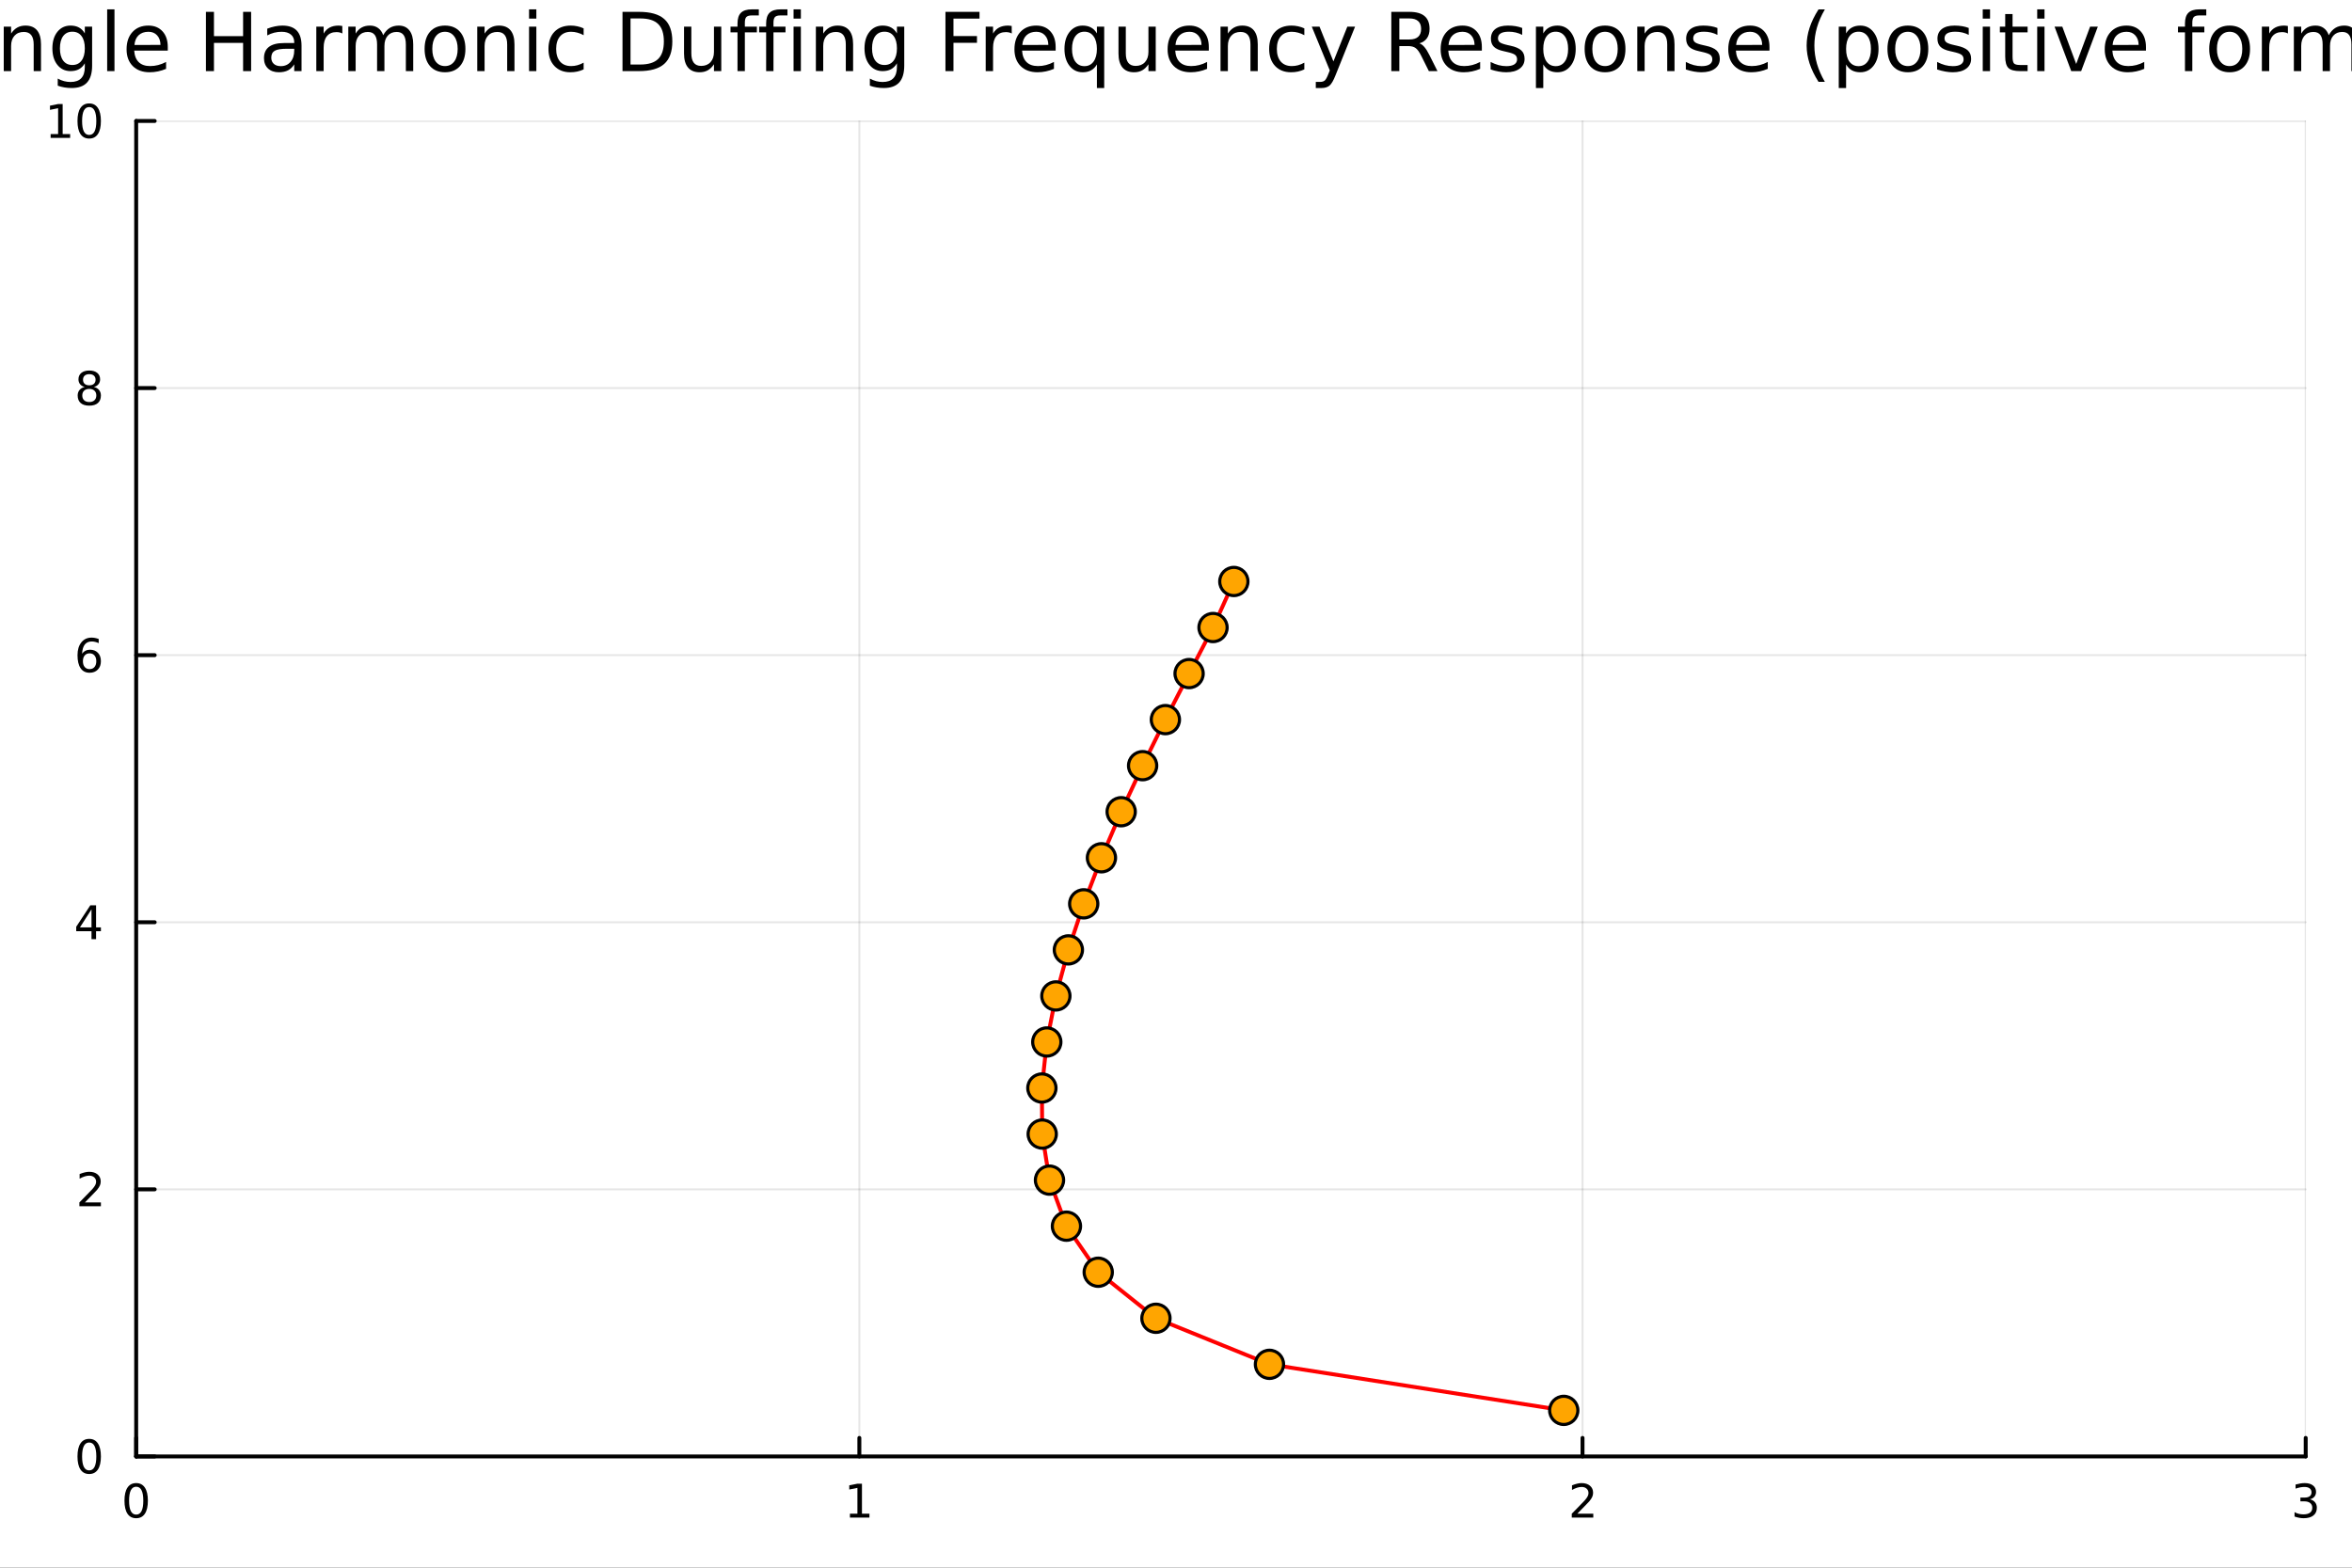 <svg xmlns="http://www.w3.org/2000/svg" xmlns:xlink="http://www.w3.org/1999/xlink" width="600" height="400" viewBox="0 0 2400 1600">
<rect x="0" y="0" width="2400" height="1600" fill="#333333" stroke="none"/>
<defs>
  <clipPath id="clip120">
    <rect x="0" y="0" width="2400" height="1600"></rect>
  </clipPath>
</defs>
<path clip-path="url(#clip120)" d="M0 1600 L2400 1600 L2400 0 L0 0  Z" fill="#ffffff" fill-rule="evenodd" fill-opacity="1"></path>
<defs>
  <clipPath id="clip121">
    <rect x="480" y="0" width="1681" height="1600"></rect>
  </clipPath>
</defs>
<path clip-path="url(#clip120)" d="M138.959 1486.45 L2352.76 1486.45 L2352.76 123.472 L138.959 123.472  Z" fill="#ffffff" fill-rule="evenodd" fill-opacity="1"></path>
<defs>
  <clipPath id="clip122">
    <rect x="138" y="123" width="2215" height="1364"></rect>
  </clipPath>
</defs>
<polyline clip-path="url(#clip122)" style="stroke:#000000; stroke-linecap:round; stroke-linejoin:round; stroke-width:2; stroke-opacity:0.1; fill:none" points="138.959,1486.45 138.959,123.472 "></polyline>
<polyline clip-path="url(#clip122)" style="stroke:#000000; stroke-linecap:round; stroke-linejoin:round; stroke-width:2; stroke-opacity:0.1; fill:none" points="876.892,1486.45 876.892,123.472 "></polyline>
<polyline clip-path="url(#clip122)" style="stroke:#000000; stroke-linecap:round; stroke-linejoin:round; stroke-width:2; stroke-opacity:0.1; fill:none" points="1614.82,1486.45 1614.82,123.472 "></polyline>
<polyline clip-path="url(#clip122)" style="stroke:#000000; stroke-linecap:round; stroke-linejoin:round; stroke-width:2; stroke-opacity:0.1; fill:none" points="2352.76,1486.45 2352.76,123.472 "></polyline>
<polyline clip-path="url(#clip122)" style="stroke:#000000; stroke-linecap:round; stroke-linejoin:round; stroke-width:2; stroke-opacity:0.1; fill:none" points="138.959,1486.45 2352.76,1486.45 "></polyline>
<polyline clip-path="url(#clip122)" style="stroke:#000000; stroke-linecap:round; stroke-linejoin:round; stroke-width:2; stroke-opacity:0.1; fill:none" points="138.959,1213.85 2352.76,1213.85 "></polyline>
<polyline clip-path="url(#clip122)" style="stroke:#000000; stroke-linecap:round; stroke-linejoin:round; stroke-width:2; stroke-opacity:0.1; fill:none" points="138.959,941.258 2352.76,941.258 "></polyline>
<polyline clip-path="url(#clip122)" style="stroke:#000000; stroke-linecap:round; stroke-linejoin:round; stroke-width:2; stroke-opacity:0.1; fill:none" points="138.959,668.662 2352.76,668.662 "></polyline>
<polyline clip-path="url(#clip122)" style="stroke:#000000; stroke-linecap:round; stroke-linejoin:round; stroke-width:2; stroke-opacity:0.1; fill:none" points="138.959,396.067 2352.76,396.067 "></polyline>
<polyline clip-path="url(#clip122)" style="stroke:#000000; stroke-linecap:round; stroke-linejoin:round; stroke-width:2; stroke-opacity:0.1; fill:none" points="138.959,123.472 2352.76,123.472 "></polyline>
<polyline clip-path="url(#clip120)" style="stroke:#000000; stroke-linecap:round; stroke-linejoin:round; stroke-width:4; stroke-opacity:1; fill:none" points="138.959,1486.45 2352.76,1486.45 "></polyline>
<polyline clip-path="url(#clip120)" style="stroke:#000000; stroke-linecap:round; stroke-linejoin:round; stroke-width:4; stroke-opacity:1; fill:none" points="138.959,1486.45 138.959,1467.55 "></polyline>
<polyline clip-path="url(#clip120)" style="stroke:#000000; stroke-linecap:round; stroke-linejoin:round; stroke-width:4; stroke-opacity:1; fill:none" points="876.892,1486.45 876.892,1467.55 "></polyline>
<polyline clip-path="url(#clip120)" style="stroke:#000000; stroke-linecap:round; stroke-linejoin:round; stroke-width:4; stroke-opacity:1; fill:none" points="1614.82,1486.45 1614.82,1467.55 "></polyline>
<polyline clip-path="url(#clip120)" style="stroke:#000000; stroke-linecap:round; stroke-linejoin:round; stroke-width:4; stroke-opacity:1; fill:none" points="2352.76,1486.45 2352.76,1467.55 "></polyline>
<path clip-path="url(#clip120)" d="M138.959 1517.37 Q135.348 1517.37 133.52 1520.93 Q131.714 1524.47 131.714 1531.6 Q131.714 1538.71 133.52 1542.27 Q135.348 1545.82 138.959 1545.82 Q142.594 1545.82 144.399 1542.27 Q146.228 1538.71 146.228 1531.6 Q146.228 1524.47 144.399 1520.93 Q142.594 1517.37 138.959 1517.37 M138.959 1513.66 Q144.77 1513.66 147.825 1518.27 Q150.904 1522.85 150.904 1531.6 Q150.904 1540.33 147.825 1544.94 Q144.77 1549.52 138.959 1549.52 Q133.149 1549.52 130.071 1544.94 Q127.015 1540.33 127.015 1531.6 Q127.015 1522.85 130.071 1518.27 Q133.149 1513.66 138.959 1513.66 Z" fill="#000000" fill-rule="nonzero" fill-opacity="1"></path><path clip-path="url(#clip120)" d="M867.274 1544.91 L874.912 1544.91 L874.912 1518.55 L866.602 1520.21 L866.602 1515.95 L874.866 1514.29 L879.542 1514.29 L879.542 1544.91 L887.181 1544.91 L887.181 1548.85 L867.274 1548.85 L867.274 1544.91 Z" fill="#000000" fill-rule="nonzero" fill-opacity="1"></path><path clip-path="url(#clip120)" d="M1609.48 1544.91 L1625.8 1544.91 L1625.8 1548.85 L1603.85 1548.85 L1603.85 1544.91 Q1606.51 1542.16 1611.1 1537.53 Q1615.7 1532.88 1616.88 1531.53 Q1619.13 1529.01 1620.01 1527.27 Q1620.91 1525.51 1620.91 1523.82 Q1620.91 1521.07 1618.97 1519.33 Q1617.05 1517.6 1613.94 1517.6 Q1611.75 1517.6 1609.29 1518.36 Q1606.86 1519.13 1604.08 1520.68 L1604.08 1515.95 Q1606.91 1514.82 1609.36 1514.24 Q1611.81 1513.66 1613.85 1513.66 Q1619.22 1513.66 1622.42 1516.35 Q1625.61 1519.03 1625.61 1523.52 Q1625.61 1525.65 1624.8 1527.57 Q1624.01 1529.47 1621.91 1532.07 Q1621.33 1532.74 1618.23 1535.95 Q1615.12 1539.15 1609.48 1544.91 Z" fill="#000000" fill-rule="nonzero" fill-opacity="1"></path><path clip-path="url(#clip120)" d="M2357 1530.21 Q2360.36 1530.93 2362.24 1533.2 Q2364.13 1535.47 2364.13 1538.8 Q2364.13 1543.92 2360.61 1546.72 Q2357.1 1549.52 2350.61 1549.52 Q2348.44 1549.52 2346.12 1549.08 Q2343.83 1548.66 2341.38 1547.81 L2341.38 1543.29 Q2343.32 1544.43 2345.64 1545.01 Q2347.95 1545.58 2350.48 1545.58 Q2354.87 1545.58 2357.17 1543.85 Q2359.48 1542.11 2359.48 1538.8 Q2359.48 1535.75 2357.33 1534.03 Q2355.2 1532.3 2351.38 1532.3 L2347.35 1532.3 L2347.35 1528.45 L2351.56 1528.45 Q2355.01 1528.45 2356.84 1527.09 Q2358.67 1525.7 2358.67 1523.11 Q2358.67 1520.45 2356.77 1519.03 Q2354.9 1517.6 2351.38 1517.6 Q2349.46 1517.6 2347.26 1518.01 Q2345.06 1518.43 2342.42 1519.31 L2342.42 1515.14 Q2345.08 1514.4 2347.4 1514.03 Q2349.74 1513.66 2351.8 1513.66 Q2357.12 1513.66 2360.22 1516.09 Q2363.32 1518.5 2363.32 1522.62 Q2363.32 1525.49 2361.68 1527.48 Q2360.04 1529.45 2357 1530.21 Z" fill="#000000" fill-rule="nonzero" fill-opacity="1"></path><polyline clip-path="url(#clip120)" style="stroke:#000000; stroke-linecap:round; stroke-linejoin:round; stroke-width:4; stroke-opacity:1; fill:none" points="138.959,1486.45 138.959,123.472 "></polyline>
<polyline clip-path="url(#clip120)" style="stroke:#000000; stroke-linecap:round; stroke-linejoin:round; stroke-width:4; stroke-opacity:1; fill:none" points="138.959,1486.45 157.857,1486.45 "></polyline>
<polyline clip-path="url(#clip120)" style="stroke:#000000; stroke-linecap:round; stroke-linejoin:round; stroke-width:4; stroke-opacity:1; fill:none" points="138.959,1213.85 157.857,1213.85 "></polyline>
<polyline clip-path="url(#clip120)" style="stroke:#000000; stroke-linecap:round; stroke-linejoin:round; stroke-width:4; stroke-opacity:1; fill:none" points="138.959,941.258 157.857,941.258 "></polyline>
<polyline clip-path="url(#clip120)" style="stroke:#000000; stroke-linecap:round; stroke-linejoin:round; stroke-width:4; stroke-opacity:1; fill:none" points="138.959,668.662 157.857,668.662 "></polyline>
<polyline clip-path="url(#clip120)" style="stroke:#000000; stroke-linecap:round; stroke-linejoin:round; stroke-width:4; stroke-opacity:1; fill:none" points="138.959,396.067 157.857,396.067 "></polyline>
<polyline clip-path="url(#clip120)" style="stroke:#000000; stroke-linecap:round; stroke-linejoin:round; stroke-width:4; stroke-opacity:1; fill:none" points="138.959,123.472 157.857,123.472 "></polyline>
<path clip-path="url(#clip120)" d="M91.015 1472.25 Q87.404 1472.25 85.575 1475.81 Q83.77 1479.35 83.77 1486.48 Q83.77 1493.59 85.575 1497.15 Q87.404 1500.7 91.015 1500.7 Q94.649 1500.7 96.455 1497.15 Q98.284 1493.59 98.284 1486.48 Q98.284 1479.35 96.455 1475.81 Q94.649 1472.25 91.015 1472.25 M91.015 1468.54 Q96.825 1468.54 99.881 1473.15 Q102.959 1477.73 102.959 1486.48 Q102.959 1495.21 99.881 1499.82 Q96.825 1504.4 91.015 1504.4 Q85.205 1504.4 82.126 1499.82 Q79.071 1495.21 79.071 1486.48 Q79.071 1477.73 82.126 1473.15 Q85.205 1468.54 91.015 1468.54 Z" fill="#000000" fill-rule="nonzero" fill-opacity="1"></path><path clip-path="url(#clip120)" d="M86.64 1227.2 L102.959 1227.2 L102.959 1231.13 L81.015 1231.13 L81.015 1227.2 Q83.677 1224.44 88.26 1219.81 Q92.867 1215.16 94.047 1213.82 Q96.293 1211.29 97.172 1209.56 Q98.075 1207.8 98.075 1206.11 Q98.075 1203.36 96.131 1201.62 Q94.21 1199.88 91.108 1199.88 Q88.909 1199.88 86.455 1200.65 Q84.024 1201.41 81.247 1202.96 L81.247 1198.24 Q84.071 1197.11 86.524 1196.53 Q88.978 1195.95 91.015 1195.95 Q96.385 1195.95 99.58 1198.63 Q102.774 1201.32 102.774 1205.81 Q102.774 1207.94 101.964 1209.86 Q101.177 1211.76 99.071 1214.35 Q98.492 1215.02 95.39 1218.24 Q92.288 1221.43 86.64 1227.2 Z" fill="#000000" fill-rule="nonzero" fill-opacity="1"></path><path clip-path="url(#clip120)" d="M93.376 928.052 L81.571 946.501 L93.376 946.501 L93.376 928.052 M92.149 923.978 L98.029 923.978 L98.029 946.501 L102.959 946.501 L102.959 950.389 L98.029 950.389 L98.029 958.538 L93.376 958.538 L93.376 950.389 L77.774 950.389 L77.774 945.876 L92.149 923.978 Z" fill="#000000" fill-rule="nonzero" fill-opacity="1"></path><path clip-path="url(#clip120)" d="M91.432 666.799 Q88.284 666.799 86.432 668.952 Q84.603 671.105 84.603 674.855 Q84.603 678.581 86.432 680.757 Q88.284 682.91 91.432 682.91 Q94.58 682.91 96.409 680.757 Q98.26 678.581 98.26 674.855 Q98.26 671.105 96.409 668.952 Q94.58 666.799 91.432 666.799 M100.714 652.146 L100.714 656.406 Q98.955 655.572 97.149 655.132 Q95.367 654.693 93.608 654.693 Q88.978 654.693 86.524 657.818 Q84.094 660.943 83.747 667.262 Q85.112 665.248 87.172 664.183 Q89.233 663.095 91.71 663.095 Q96.918 663.095 99.927 666.267 Q102.959 669.415 102.959 674.855 Q102.959 680.179 99.811 683.396 Q96.663 686.614 91.432 686.614 Q85.436 686.614 82.265 682.03 Q79.094 677.424 79.094 668.697 Q79.094 660.503 82.983 655.642 Q86.872 650.757 93.422 650.757 Q95.182 650.757 96.964 651.105 Q98.77 651.452 100.714 652.146 Z" fill="#000000" fill-rule="nonzero" fill-opacity="1"></path><path clip-path="url(#clip120)" d="M91.108 396.935 Q87.774 396.935 85.853 398.718 Q83.955 400.5 83.955 403.625 Q83.955 406.75 85.853 408.532 Q87.774 410.315 91.108 410.315 Q94.441 410.315 96.362 408.532 Q98.284 406.727 98.284 403.625 Q98.284 400.5 96.362 398.718 Q94.464 396.935 91.108 396.935 M86.432 394.945 Q83.422 394.204 81.733 392.144 Q80.066 390.084 80.066 387.121 Q80.066 382.977 83.006 380.57 Q85.969 378.162 91.108 378.162 Q96.27 378.162 99.21 380.57 Q102.149 382.977 102.149 387.121 Q102.149 390.084 100.459 392.144 Q98.793 394.204 95.807 394.945 Q99.186 395.732 101.061 398.023 Q102.959 400.315 102.959 403.625 Q102.959 408.648 99.881 411.333 Q96.825 414.019 91.108 414.019 Q85.39 414.019 82.311 411.333 Q79.256 408.648 79.256 403.625 Q79.256 400.315 81.154 398.023 Q83.052 395.732 86.432 394.945 M84.719 387.56 Q84.719 390.246 86.385 391.75 Q88.075 393.255 91.108 393.255 Q94.117 393.255 95.807 391.75 Q97.52 390.246 97.52 387.56 Q97.52 384.875 95.807 383.371 Q94.117 381.866 91.108 381.866 Q88.075 381.866 86.385 383.371 Q84.719 384.875 84.719 387.56 Z" fill="#000000" fill-rule="nonzero" fill-opacity="1"></path><path clip-path="url(#clip120)" d="M51.663 136.817 L59.302 136.817 L59.302 110.451 L50.992 112.118 L50.992 107.859 L59.256 106.192 L63.932 106.192 L63.932 136.817 L71.571 136.817 L71.571 140.752 L51.663 140.752 L51.663 136.817 Z" fill="#000000" fill-rule="nonzero" fill-opacity="1"></path><path clip-path="url(#clip120)" d="M91.015 109.271 Q87.404 109.271 85.575 112.836 Q83.77 116.377 83.77 123.507 Q83.77 130.613 85.575 134.178 Q87.404 137.72 91.015 137.72 Q94.649 137.72 96.455 134.178 Q98.284 130.613 98.284 123.507 Q98.284 116.377 96.455 112.836 Q94.649 109.271 91.015 109.271 M91.015 105.567 Q96.825 105.567 99.881 110.174 Q102.959 114.757 102.959 123.507 Q102.959 132.234 99.881 136.84 Q96.825 141.423 91.015 141.423 Q85.205 141.423 82.126 136.84 Q79.071 132.234 79.071 123.507 Q79.071 114.757 82.126 110.174 Q85.205 105.567 91.015 105.567 Z" fill="#000000" fill-rule="nonzero" fill-opacity="1"></path><path clip-path="url(#clip120)" d="M-35.018 14.081 L-35.018 22.061 Q-39.676 19.833 -43.808 18.739 Q-47.94 17.646 -51.789 17.646 Q-58.473 17.646 -62.118 20.238 Q-65.724 22.831 -65.724 27.611 Q-65.724 31.621 -63.334 33.687 Q-60.903 35.713 -54.179 36.969 L-49.237 37.981 Q-40.082 39.723 -35.747 44.139 Q-31.372 48.514 -31.372 55.886 Q-31.372 64.677 -37.286 69.214 Q-43.16 73.751 -54.543 73.751 Q-58.837 73.751 -63.698 72.778 Q-68.519 71.806 -73.704 69.902 L-73.704 61.477 Q-68.722 64.272 -63.941 65.689 Q-59.161 67.107 -54.543 67.107 Q-47.535 67.107 -43.727 64.353 Q-39.92 61.598 -39.92 56.494 Q-39.92 52.038 -42.674 49.526 Q-45.388 47.015 -51.627 45.759 L-56.609 44.787 Q-65.764 42.964 -69.856 39.075 Q-73.947 35.186 -73.947 28.259 Q-73.947 20.238 -68.316 15.62 Q-62.645 11.002 -52.72 11.002 Q-48.467 11.002 -44.051 11.772 Q-39.636 12.542 -35.018 14.081 Z" fill="#000000" fill-rule="nonzero" fill-opacity="1"></path><path clip-path="url(#clip120)" d="M-18.936 27.206 L-11.482 27.206 L-11.482 72.576 L-18.936 72.576 L-18.936 27.206 M-18.936 9.544 L-11.482 9.544 L-11.482 18.983 L-18.936 18.983 L-18.936 9.544 Z" fill="#000000" fill-rule="nonzero" fill-opacity="1"></path><path clip-path="url(#clip120)" d="M41.828 45.192 L41.828 72.576 L34.374 72.576 L34.374 45.435 Q34.374 38.994 31.862 35.794 Q29.351 32.594 24.328 32.594 Q18.292 32.594 14.808 36.442 Q11.324 40.29 11.324 46.934 L11.324 72.576 L3.83 72.576 L3.83 27.206 L11.324 27.206 L11.324 34.254 Q13.998 30.163 17.603 28.138 Q21.249 26.112 25.989 26.112 Q33.807 26.112 37.817 30.973 Q41.828 35.794 41.828 45.192 Z" fill="#000000" fill-rule="nonzero" fill-opacity="1"></path><path clip-path="url(#clip120)" d="M86.55 49.364 Q86.55 41.263 83.187 36.806 Q79.866 32.35 73.83 32.35 Q67.835 32.35 64.472 36.806 Q61.151 41.263 61.151 49.364 Q61.151 57.426 64.472 61.882 Q67.835 66.338 73.83 66.338 Q79.866 66.338 83.187 61.882 Q86.55 57.426 86.55 49.364 M94.003 66.945 Q94.003 78.531 88.859 84.162 Q83.714 89.833 73.101 89.833 Q69.171 89.833 65.688 89.225 Q62.204 88.658 58.922 87.443 L58.922 80.192 Q62.204 81.974 65.404 82.825 Q68.604 83.675 71.926 83.675 Q79.258 83.675 82.904 79.827 Q86.55 76.019 86.55 68.282 L86.55 64.596 Q84.241 68.606 80.635 70.591 Q77.03 72.576 72.007 72.576 Q63.662 72.576 58.558 66.216 Q53.454 59.856 53.454 49.364 Q53.454 38.832 58.558 32.472 Q63.662 26.112 72.007 26.112 Q77.03 26.112 80.635 28.097 Q84.241 30.082 86.55 34.092 L86.55 27.206 L94.003 27.206 L94.003 66.945 Z" fill="#000000" fill-rule="nonzero" fill-opacity="1"></path><path clip-path="url(#clip120)" d="M109.356 9.544 L116.81 9.544 L116.81 72.576 L109.356 72.576 L109.356 9.544 Z" fill="#000000" fill-rule="nonzero" fill-opacity="1"></path><path clip-path="url(#clip120)" d="M171.214 48.028 L171.214 51.673 L136.943 51.673 Q137.429 59.37 141.561 63.421 Q145.733 67.431 153.147 67.431 Q157.44 67.431 161.451 66.378 Q165.502 65.325 169.472 63.218 L169.472 70.267 Q165.461 71.968 161.248 72.86 Q157.035 73.751 152.701 73.751 Q141.844 73.751 135.485 67.431 Q129.165 61.112 129.165 50.337 Q129.165 39.197 135.16 32.675 Q141.196 26.112 151.405 26.112 Q160.56 26.112 165.866 32.026 Q171.214 37.9 171.214 48.028 M163.76 45.84 Q163.679 39.723 160.317 36.077 Q156.995 32.431 151.486 32.431 Q145.247 32.431 141.48 35.956 Q137.753 39.48 137.186 45.88 L163.76 45.84 Z" fill="#000000" fill-rule="nonzero" fill-opacity="1"></path><path clip-path="url(#clip120)" d="M210.143 12.096 L218.326 12.096 L218.326 36.888 L248.059 36.888 L248.059 12.096 L256.242 12.096 L256.242 72.576 L248.059 72.576 L248.059 43.774 L218.326 43.774 L218.326 72.576 L210.143 72.576 L210.143 12.096 Z" fill="#000000" fill-rule="nonzero" fill-opacity="1"></path><path clip-path="url(#clip120)" d="M292.822 49.769 Q283.788 49.769 280.304 51.835 Q276.821 53.901 276.821 58.884 Q276.821 62.854 279.413 65.203 Q282.046 67.512 286.543 67.512 Q292.741 67.512 296.468 63.137 Q300.235 58.722 300.235 51.43 L300.235 49.769 L292.822 49.769 M307.689 46.691 L307.689 72.576 L300.235 72.576 L300.235 65.689 Q297.683 69.821 293.875 71.806 Q290.067 73.751 284.558 73.751 Q277.59 73.751 273.458 69.862 Q269.367 65.933 269.367 59.37 Q269.367 51.714 274.471 47.825 Q279.616 43.936 289.784 43.936 L300.235 43.936 L300.235 43.207 Q300.235 38.062 296.832 35.267 Q293.47 32.431 287.353 32.431 Q283.464 32.431 279.778 33.363 Q276.091 34.295 272.689 36.158 L272.689 29.272 Q276.78 27.692 280.628 26.922 Q284.477 26.112 288.123 26.112 Q297.966 26.112 302.827 31.216 Q307.689 36.32 307.689 46.691 Z" fill="#000000" fill-rule="nonzero" fill-opacity="1"></path><path clip-path="url(#clip120)" d="M349.332 34.173 Q348.076 33.444 346.577 33.12 Q345.119 32.756 343.336 32.756 Q337.017 32.756 333.614 36.888 Q330.252 40.979 330.252 48.676 L330.252 72.576 L322.758 72.576 L322.758 27.206 L330.252 27.206 L330.252 34.254 Q332.602 30.122 336.369 28.138 Q340.136 26.112 345.524 26.112 Q346.294 26.112 347.225 26.234 Q348.157 26.315 349.291 26.517 L349.332 34.173 Z" fill="#000000" fill-rule="nonzero" fill-opacity="1"></path><path clip-path="url(#clip120)" d="M391.016 35.915 Q393.811 30.892 397.7 28.502 Q401.588 26.112 406.855 26.112 Q413.944 26.112 417.792 31.095 Q421.64 36.037 421.64 45.192 L421.64 72.576 L414.146 72.576 L414.146 45.435 Q414.146 38.913 411.837 35.753 Q409.528 32.594 404.789 32.594 Q398.996 32.594 395.634 36.442 Q392.271 40.29 392.271 46.934 L392.271 72.576 L384.777 72.576 L384.777 45.435 Q384.777 38.873 382.468 35.753 Q380.159 32.594 375.339 32.594 Q369.627 32.594 366.265 36.482 Q362.902 40.331 362.902 46.934 L362.902 72.576 L355.408 72.576 L355.408 27.206 L362.902 27.206 L362.902 34.254 Q365.454 30.082 369.019 28.097 Q372.584 26.112 377.486 26.112 Q382.428 26.112 385.871 28.624 Q389.355 31.135 391.016 35.915 Z" fill="#000000" fill-rule="nonzero" fill-opacity="1"></path><path clip-path="url(#clip120)" d="M454.088 32.431 Q448.093 32.431 444.609 37.131 Q441.125 41.789 441.125 49.931 Q441.125 58.074 444.569 62.773 Q448.052 67.431 454.088 67.431 Q460.043 67.431 463.527 62.732 Q467.011 58.033 467.011 49.931 Q467.011 41.87 463.527 37.171 Q460.043 32.431 454.088 32.431 M454.088 26.112 Q463.81 26.112 469.36 32.431 Q474.91 38.751 474.91 49.931 Q474.91 61.071 469.36 67.431 Q463.81 73.751 454.088 73.751 Q444.326 73.751 438.776 67.431 Q433.267 61.071 433.267 49.931 Q433.267 38.751 438.776 32.431 Q444.326 26.112 454.088 26.112 Z" fill="#000000" fill-rule="nonzero" fill-opacity="1"></path><path clip-path="url(#clip120)" d="M524.979 45.192 L524.979 72.576 L517.525 72.576 L517.525 45.435 Q517.525 38.994 515.014 35.794 Q512.502 32.594 507.479 32.594 Q501.443 32.594 497.959 36.442 Q494.476 40.29 494.476 46.934 L494.476 72.576 L486.982 72.576 L486.982 27.206 L494.476 27.206 L494.476 34.254 Q497.149 30.163 500.755 28.138 Q504.4 26.112 509.14 26.112 Q516.958 26.112 520.969 30.973 Q524.979 35.794 524.979 45.192 Z" fill="#000000" fill-rule="nonzero" fill-opacity="1"></path><path clip-path="url(#clip120)" d="M539.846 27.206 L547.299 27.206 L547.299 72.576 L539.846 72.576 L539.846 27.206 M539.846 9.544 L547.299 9.544 L547.299 18.983 L539.846 18.983 L539.846 9.544 Z" fill="#000000" fill-rule="nonzero" fill-opacity="1"></path><path clip-path="url(#clip120)" d="M595.546 28.948 L595.546 35.915 Q592.386 34.173 589.186 33.323 Q586.026 32.431 582.785 32.431 Q575.534 32.431 571.524 37.05 Q567.514 41.627 567.514 49.931 Q567.514 58.236 571.524 62.854 Q575.534 67.431 582.785 67.431 Q586.026 67.431 589.186 66.581 Q592.386 65.689 595.546 63.948 L595.546 70.834 Q592.427 72.292 589.064 73.022 Q585.743 73.751 581.975 73.751 Q571.726 73.751 565.691 67.31 Q559.655 60.869 559.655 49.931 Q559.655 38.832 565.731 32.472 Q571.848 26.112 582.461 26.112 Q585.905 26.112 589.186 26.841 Q592.467 27.53 595.546 28.948 Z" fill="#000000" fill-rule="nonzero" fill-opacity="1"></path><path clip-path="url(#clip120)" d="M643.387 18.82 L643.387 65.852 L653.271 65.852 Q665.788 65.852 671.581 60.18 Q677.415 54.509 677.415 42.275 Q677.415 30.122 671.581 24.492 Q665.788 18.82 653.271 18.82 L643.387 18.82 M635.204 12.096 L652.015 12.096 Q669.596 12.096 677.82 19.428 Q686.043 26.72 686.043 42.275 Q686.043 57.912 677.779 65.244 Q669.515 72.576 652.015 72.576 L635.204 72.576 L635.204 12.096 Z" fill="#000000" fill-rule="nonzero" fill-opacity="1"></path><path clip-path="url(#clip120)" d="M697.993 54.671 L697.993 27.206 L705.447 27.206 L705.447 54.387 Q705.447 60.828 707.958 64.069 Q710.47 67.269 715.493 67.269 Q721.529 67.269 725.013 63.421 Q728.537 59.573 728.537 52.929 L728.537 27.206 L735.991 27.206 L735.991 72.576 L728.537 72.576 L728.537 65.608 Q725.823 69.74 722.218 71.766 Q718.653 73.751 713.913 73.751 Q706.095 73.751 702.044 68.89 Q697.993 64.029 697.993 54.671 M716.749 26.112 L716.749 26.112 Z" fill="#000000" fill-rule="nonzero" fill-opacity="1"></path><path clip-path="url(#clip120)" d="M774.312 9.544 L774.312 15.742 L767.183 15.742 Q763.172 15.742 761.592 17.362 Q760.053 18.983 760.053 23.195 L760.053 27.206 L772.327 27.206 L772.327 32.999 L760.053 32.999 L760.053 72.576 L752.559 72.576 L752.559 32.999 L745.429 32.999 L745.429 27.206 L752.559 27.206 L752.559 24.046 Q752.559 16.471 756.083 13.028 Q759.607 9.544 767.264 9.544 L774.312 9.544 Z" fill="#000000" fill-rule="nonzero" fill-opacity="1"></path><path clip-path="url(#clip120)" d="M803.519 9.544 L803.519 15.742 L796.39 15.742 Q792.379 15.742 790.799 17.362 Q789.26 18.983 789.26 23.195 L789.26 27.206 L801.534 27.206 L801.534 32.999 L789.26 32.999 L789.26 72.576 L781.766 72.576 L781.766 32.999 L774.636 32.999 L774.636 27.206 L781.766 27.206 L781.766 24.046 Q781.766 16.471 785.29 13.028 Q788.814 9.544 796.471 9.544 L803.519 9.544 Z" fill="#000000" fill-rule="nonzero" fill-opacity="1"></path><path clip-path="url(#clip120)" d="M809.758 27.206 L817.211 27.206 L817.211 72.576 L809.758 72.576 L809.758 27.206 M809.758 9.544 L817.211 9.544 L817.211 18.983 L809.758 18.983 L809.758 9.544 Z" fill="#000000" fill-rule="nonzero" fill-opacity="1"></path><path clip-path="url(#clip120)" d="M870.521 45.192 L870.521 72.576 L863.067 72.576 L863.067 45.435 Q863.067 38.994 860.556 35.794 Q858.044 32.594 853.021 32.594 Q846.985 32.594 843.502 36.442 Q840.018 40.29 840.018 46.934 L840.018 72.576 L832.524 72.576 L832.524 27.206 L840.018 27.206 L840.018 34.254 Q842.691 30.163 846.297 28.138 Q849.943 26.112 854.682 26.112 Q862.5 26.112 866.511 30.973 Q870.521 35.794 870.521 45.192 Z" fill="#000000" fill-rule="nonzero" fill-opacity="1"></path><path clip-path="url(#clip120)" d="M915.243 49.364 Q915.243 41.263 911.881 36.806 Q908.559 32.35 902.523 32.35 Q896.528 32.35 893.166 36.806 Q889.844 41.263 889.844 49.364 Q889.844 57.426 893.166 61.882 Q896.528 66.338 902.523 66.338 Q908.559 66.338 911.881 61.882 Q915.243 57.426 915.243 49.364 M922.697 66.945 Q922.697 78.531 917.552 84.162 Q912.407 89.833 901.794 89.833 Q897.865 89.833 894.381 89.225 Q890.897 88.658 887.616 87.443 L887.616 80.192 Q890.897 81.974 894.097 82.825 Q897.298 83.675 900.619 83.675 Q907.951 83.675 911.597 79.827 Q915.243 76.019 915.243 68.282 L915.243 64.596 Q912.934 68.606 909.329 70.591 Q905.724 72.576 900.7 72.576 Q892.356 72.576 887.251 66.216 Q882.147 59.856 882.147 49.364 Q882.147 38.832 887.251 32.472 Q892.356 26.112 900.7 26.112 Q905.724 26.112 909.329 28.097 Q912.934 30.082 915.243 34.092 L915.243 27.206 L922.697 27.206 L922.697 66.945 Z" fill="#000000" fill-rule="nonzero" fill-opacity="1"></path><path clip-path="url(#clip120)" d="M964.745 12.096 L999.502 12.096 L999.502 18.983 L972.928 18.983 L972.928 36.806 L996.909 36.806 L996.909 43.693 L972.928 43.693 L972.928 72.576 L964.745 72.576 L964.745 12.096 Z" fill="#000000" fill-rule="nonzero" fill-opacity="1"></path><path clip-path="url(#clip120)" d="M1032.4 34.173 Q1031.14 33.444 1029.64 33.12 Q1028.18 32.756 1026.4 32.756 Q1020.08 32.756 1016.68 36.888 Q1013.32 40.979 1013.32 48.676 L1013.32 72.576 L1005.82 72.576 L1005.82 27.206 L1013.32 27.206 L1013.32 34.254 Q1015.67 30.122 1019.43 28.138 Q1023.2 26.112 1028.59 26.112 Q1029.36 26.112 1030.29 26.234 Q1031.22 26.315 1032.35 26.517 L1032.4 34.173 Z" fill="#000000" fill-rule="nonzero" fill-opacity="1"></path><path clip-path="url(#clip120)" d="M1077.2 48.028 L1077.2 51.673 L1042.93 51.673 Q1043.41 59.37 1047.55 63.421 Q1051.72 67.431 1059.13 67.431 Q1063.43 67.431 1067.44 66.378 Q1071.49 65.325 1075.46 63.218 L1075.46 70.267 Q1071.45 71.968 1067.23 72.86 Q1063.02 73.751 1058.69 73.751 Q1047.83 73.751 1041.47 67.431 Q1035.15 61.112 1035.15 50.337 Q1035.15 39.197 1041.15 32.675 Q1047.18 26.112 1057.39 26.112 Q1066.54 26.112 1071.85 32.026 Q1077.2 37.9 1077.2 48.028 M1069.74 45.84 Q1069.66 39.723 1066.3 36.077 Q1062.98 32.431 1057.47 32.431 Q1051.23 32.431 1047.46 35.956 Q1043.74 39.48 1043.17 45.88 L1069.74 45.84 Z" fill="#000000" fill-rule="nonzero" fill-opacity="1"></path><path clip-path="url(#clip120)" d="M1093.89 49.931 Q1093.89 58.155 1097.25 62.854 Q1100.65 67.512 1106.57 67.512 Q1112.48 67.512 1115.88 62.854 Q1119.29 58.155 1119.29 49.931 Q1119.29 41.708 1115.88 37.05 Q1112.48 32.35 1106.57 32.35 Q1100.65 32.35 1097.25 37.05 Q1093.89 41.708 1093.89 49.931 M1119.29 65.77 Q1116.94 69.821 1113.33 71.806 Q1109.77 73.751 1104.74 73.751 Q1096.52 73.751 1091.34 67.188 Q1086.19 60.626 1086.19 49.931 Q1086.19 39.237 1091.34 32.675 Q1096.52 26.112 1104.74 26.112 Q1109.77 26.112 1113.33 28.097 Q1116.94 30.041 1119.29 34.092 L1119.29 27.206 L1126.74 27.206 L1126.74 89.833 L1119.29 89.833 L1119.29 65.77 Z" fill="#000000" fill-rule="nonzero" fill-opacity="1"></path><path clip-path="url(#clip120)" d="M1141.32 54.671 L1141.32 27.206 L1148.78 27.206 L1148.78 54.387 Q1148.78 60.828 1151.29 64.069 Q1153.8 67.269 1158.82 67.269 Q1164.86 67.269 1168.34 63.421 Q1171.87 59.573 1171.87 52.929 L1171.87 27.206 L1179.32 27.206 L1179.32 72.576 L1171.87 72.576 L1171.87 65.608 Q1169.15 69.74 1165.55 71.766 Q1161.98 73.751 1157.24 73.751 Q1149.43 73.751 1145.37 68.89 Q1141.32 64.029 1141.32 54.671 M1160.08 26.112 L1160.08 26.112 Z" fill="#000000" fill-rule="nonzero" fill-opacity="1"></path><path clip-path="url(#clip120)" d="M1233.48 48.028 L1233.48 51.673 L1199.21 51.673 Q1199.7 59.37 1203.83 63.421 Q1208 67.431 1215.42 67.431 Q1219.71 67.431 1223.72 66.378 Q1227.77 65.325 1231.74 63.218 L1231.74 70.267 Q1227.73 71.968 1223.52 72.86 Q1219.3 73.751 1214.97 73.751 Q1204.11 73.751 1197.75 67.431 Q1191.43 61.112 1191.43 50.337 Q1191.43 39.197 1197.43 32.675 Q1203.46 26.112 1213.67 26.112 Q1222.83 26.112 1228.13 32.026 Q1233.48 37.9 1233.48 48.028 M1226.03 45.84 Q1225.95 39.723 1222.59 36.077 Q1219.26 32.431 1213.75 32.431 Q1207.52 32.431 1203.75 35.956 Q1200.02 39.48 1199.45 45.88 L1226.03 45.84 Z" fill="#000000" fill-rule="nonzero" fill-opacity="1"></path><path clip-path="url(#clip120)" d="M1283.43 45.192 L1283.43 72.576 L1275.98 72.576 L1275.98 45.435 Q1275.98 38.994 1273.46 35.794 Q1270.95 32.594 1265.93 32.594 Q1259.89 32.594 1256.41 36.442 Q1252.93 40.29 1252.93 46.934 L1252.93 72.576 L1245.43 72.576 L1245.43 27.206 L1252.93 27.206 L1252.93 34.254 Q1255.6 30.163 1259.21 28.138 Q1262.85 26.112 1267.59 26.112 Q1275.41 26.112 1279.42 30.973 Q1283.43 35.794 1283.43 45.192 Z" fill="#000000" fill-rule="nonzero" fill-opacity="1"></path><path clip-path="url(#clip120)" d="M1330.95 28.948 L1330.95 35.915 Q1327.79 34.173 1324.59 33.323 Q1321.43 32.431 1318.19 32.431 Q1310.94 32.431 1306.93 37.05 Q1302.91 41.627 1302.91 49.931 Q1302.91 58.236 1306.93 62.854 Q1310.94 67.431 1318.19 67.431 Q1321.43 67.431 1324.59 66.581 Q1327.79 65.689 1330.95 63.948 L1330.95 70.834 Q1327.83 72.292 1324.47 73.022 Q1321.14 73.751 1317.38 73.751 Q1307.13 73.751 1301.09 67.31 Q1295.06 60.869 1295.06 49.931 Q1295.06 38.832 1301.13 32.472 Q1307.25 26.112 1317.86 26.112 Q1321.31 26.112 1324.59 26.841 Q1327.87 27.53 1330.95 28.948 Z" fill="#000000" fill-rule="nonzero" fill-opacity="1"></path><path clip-path="url(#clip120)" d="M1362.79 76.789 Q1359.63 84.891 1356.63 87.362 Q1353.63 89.833 1348.61 89.833 L1342.65 89.833 L1342.65 83.594 L1347.03 83.594 Q1350.11 83.594 1351.81 82.136 Q1353.51 80.678 1355.58 75.25 L1356.91 71.847 L1338.56 27.206 L1346.46 27.206 L1360.64 62.692 L1374.82 27.206 L1382.72 27.206 L1362.79 76.789 Z" fill="#000000" fill-rule="nonzero" fill-opacity="1"></path><path clip-path="url(#clip120)" d="M1448.38 44.22 Q1451.02 45.111 1453.49 48.028 Q1456 50.944 1458.51 56.048 L1466.81 72.576 L1458.02 72.576 L1450.29 57.061 Q1447.29 50.985 1444.45 49 Q1441.66 47.015 1436.8 47.015 L1427.89 47.015 L1427.89 72.576 L1419.7 72.576 L1419.7 12.096 L1438.17 12.096 Q1448.54 12.096 1453.65 16.43 Q1458.75 20.765 1458.75 29.515 Q1458.75 35.227 1456.08 38.994 Q1453.45 42.761 1448.38 44.22 M1427.89 18.82 L1427.89 40.29 L1438.17 40.29 Q1444.09 40.29 1447.09 37.576 Q1450.12 34.822 1450.12 29.515 Q1450.12 24.208 1447.09 21.535 Q1444.09 18.82 1438.17 18.82 L1427.89 18.82 Z" fill="#000000" fill-rule="nonzero" fill-opacity="1"></path><path clip-path="url(#clip120)" d="M1512.1 48.028 L1512.1 51.673 L1477.83 51.673 Q1478.32 59.37 1482.45 63.421 Q1486.62 67.431 1494.04 67.431 Q1498.33 67.431 1502.34 66.378 Q1506.39 65.325 1510.36 63.218 L1510.36 70.267 Q1506.35 71.968 1502.14 72.86 Q1497.93 73.751 1493.59 73.751 Q1482.73 73.751 1476.37 67.431 Q1470.05 61.112 1470.05 50.337 Q1470.05 39.197 1476.05 32.675 Q1482.09 26.112 1492.29 26.112 Q1501.45 26.112 1506.76 32.026 Q1512.1 37.9 1512.1 48.028 M1504.65 45.84 Q1504.57 39.723 1501.21 36.077 Q1497.88 32.431 1492.38 32.431 Q1486.14 32.431 1482.37 35.956 Q1478.64 39.48 1478.08 45.88 L1504.65 45.84 Z" fill="#000000" fill-rule="nonzero" fill-opacity="1"></path><path clip-path="url(#clip120)" d="M1553.26 28.543 L1553.26 35.591 Q1550.1 33.971 1546.7 33.161 Q1543.3 32.35 1539.65 32.35 Q1534.1 32.35 1531.3 34.052 Q1528.55 35.753 1528.55 39.156 Q1528.55 41.749 1530.53 43.248 Q1532.52 44.706 1538.52 46.043 L1541.07 46.61 Q1549.01 48.311 1552.33 51.43 Q1555.69 54.509 1555.69 60.059 Q1555.69 66.378 1550.67 70.064 Q1545.69 73.751 1536.94 73.751 Q1533.29 73.751 1529.32 73.022 Q1525.39 72.333 1521.02 70.915 L1521.02 63.218 Q1525.15 65.365 1529.16 66.459 Q1533.17 67.512 1537.1 67.512 Q1542.36 67.512 1545.2 65.73 Q1548.03 63.907 1548.03 60.626 Q1548.03 57.588 1545.97 55.967 Q1543.94 54.347 1537.02 52.848 L1534.42 52.24 Q1527.5 50.782 1524.42 47.785 Q1521.34 44.746 1521.34 39.48 Q1521.34 33.08 1525.88 29.596 Q1530.41 26.112 1538.76 26.112 Q1542.89 26.112 1546.54 26.72 Q1550.18 27.327 1553.26 28.543 Z" fill="#000000" fill-rule="nonzero" fill-opacity="1"></path><path clip-path="url(#clip120)" d="M1574.77 65.77 L1574.77 89.833 L1567.28 89.833 L1567.28 27.206 L1574.77 27.206 L1574.77 34.092 Q1577.12 30.041 1580.69 28.097 Q1584.29 26.112 1589.27 26.112 Q1597.54 26.112 1602.68 32.675 Q1607.87 39.237 1607.87 49.931 Q1607.87 60.626 1602.68 67.188 Q1597.54 73.751 1589.27 73.751 Q1584.29 73.751 1580.69 71.806 Q1577.12 69.821 1574.77 65.77 M1600.13 49.931 Q1600.13 41.708 1596.73 37.05 Q1593.36 32.35 1587.45 32.35 Q1581.54 32.35 1578.13 37.05 Q1574.77 41.708 1574.77 49.931 Q1574.77 58.155 1578.13 62.854 Q1581.54 67.512 1587.45 67.512 Q1593.36 67.512 1596.73 62.854 Q1600.13 58.155 1600.13 49.931 Z" fill="#000000" fill-rule="nonzero" fill-opacity="1"></path><path clip-path="url(#clip120)" d="M1637.8 32.431 Q1631.81 32.431 1628.32 37.131 Q1624.84 41.789 1624.84 49.931 Q1624.84 58.074 1628.28 62.773 Q1631.77 67.431 1637.8 67.431 Q1643.76 67.431 1647.24 62.732 Q1650.73 58.033 1650.73 49.931 Q1650.73 41.87 1647.24 37.171 Q1643.76 32.431 1637.8 32.431 M1637.8 26.112 Q1647.53 26.112 1653.07 32.431 Q1658.62 38.751 1658.62 49.931 Q1658.62 61.071 1653.07 67.431 Q1647.53 73.751 1637.8 73.751 Q1628.04 73.751 1622.49 67.431 Q1616.98 61.071 1616.98 49.931 Q1616.98 38.751 1622.49 32.431 Q1628.04 26.112 1637.8 26.112 Z" fill="#000000" fill-rule="nonzero" fill-opacity="1"></path><path clip-path="url(#clip120)" d="M1708.69 45.192 L1708.69 72.576 L1701.24 72.576 L1701.24 45.435 Q1701.24 38.994 1698.73 35.794 Q1696.22 32.594 1691.19 32.594 Q1685.16 32.594 1681.67 36.442 Q1678.19 40.29 1678.19 46.934 L1678.19 72.576 L1670.7 72.576 L1670.7 27.206 L1678.19 27.206 L1678.19 34.254 Q1680.86 30.163 1684.47 28.138 Q1688.12 26.112 1692.85 26.112 Q1700.67 26.112 1704.68 30.973 Q1708.69 35.794 1708.69 45.192 Z" fill="#000000" fill-rule="nonzero" fill-opacity="1"></path><path clip-path="url(#clip120)" d="M1752.48 28.543 L1752.48 35.591 Q1749.32 33.971 1745.92 33.161 Q1742.52 32.35 1738.87 32.35 Q1733.32 32.35 1730.53 34.052 Q1727.77 35.753 1727.77 39.156 Q1727.77 41.749 1729.76 43.248 Q1731.74 44.706 1737.74 46.043 L1740.29 46.61 Q1748.23 48.311 1751.55 51.43 Q1754.91 54.509 1754.91 60.059 Q1754.91 66.378 1749.89 70.064 Q1744.91 73.751 1736.16 73.751 Q1732.51 73.751 1728.54 73.022 Q1724.61 72.333 1720.24 70.915 L1720.24 63.218 Q1724.37 65.365 1728.38 66.459 Q1732.39 67.512 1736.32 67.512 Q1741.59 67.512 1744.42 65.73 Q1747.26 63.907 1747.26 60.626 Q1747.26 57.588 1745.19 55.967 Q1743.17 54.347 1736.24 52.848 L1733.65 52.24 Q1726.72 50.782 1723.64 47.785 Q1720.56 44.746 1720.56 39.48 Q1720.56 33.08 1725.1 29.596 Q1729.64 26.112 1737.98 26.112 Q1742.11 26.112 1745.76 26.72 Q1749.41 27.327 1752.48 28.543 Z" fill="#000000" fill-rule="nonzero" fill-opacity="1"></path><path clip-path="url(#clip120)" d="M1805.59 48.028 L1805.59 51.673 L1771.32 51.673 Q1771.81 59.37 1775.94 63.421 Q1780.11 67.431 1787.52 67.431 Q1791.82 67.431 1795.83 66.378 Q1799.88 65.325 1803.85 63.218 L1803.85 70.267 Q1799.84 71.968 1795.63 72.86 Q1791.41 73.751 1787.08 73.751 Q1776.22 73.751 1769.86 67.431 Q1763.54 61.112 1763.54 50.337 Q1763.54 39.197 1769.54 32.675 Q1775.57 26.112 1785.78 26.112 Q1794.94 26.112 1800.24 32.026 Q1805.59 37.9 1805.59 48.028 M1798.14 45.84 Q1798.06 39.723 1794.69 36.077 Q1791.37 32.431 1785.86 32.431 Q1779.63 32.431 1775.86 35.956 Q1772.13 39.48 1771.56 45.88 L1798.14 45.84 Z" fill="#000000" fill-rule="nonzero" fill-opacity="1"></path><path clip-path="url(#clip120)" d="M1862.1 9.625 Q1856.67 18.942 1854.04 28.057 Q1851.41 37.171 1851.41 46.529 Q1851.41 55.886 1854.04 65.082 Q1856.71 74.237 1862.1 83.513 L1855.62 83.513 Q1849.54 73.994 1846.51 64.798 Q1843.51 55.603 1843.51 46.529 Q1843.51 37.495 1846.51 28.34 Q1849.5 19.185 1855.62 9.625 L1862.1 9.625 Z" fill="#000000" fill-rule="nonzero" fill-opacity="1"></path><path clip-path="url(#clip120)" d="M1883.77 65.77 L1883.77 89.833 L1876.28 89.833 L1876.28 27.206 L1883.77 27.206 L1883.77 34.092 Q1886.12 30.041 1889.69 28.097 Q1893.29 26.112 1898.28 26.112 Q1906.54 26.112 1911.68 32.675 Q1916.87 39.237 1916.87 49.931 Q1916.87 60.626 1911.68 67.188 Q1906.54 73.751 1898.28 73.751 Q1893.29 73.751 1889.69 71.806 Q1886.12 69.821 1883.77 65.77 M1909.13 49.931 Q1909.13 41.708 1905.73 37.05 Q1902.37 32.35 1896.45 32.35 Q1890.54 32.35 1887.14 37.05 Q1883.77 41.708 1883.77 49.931 Q1883.77 58.155 1887.14 62.854 Q1890.54 67.512 1896.45 67.512 Q1902.37 67.512 1905.73 62.854 Q1909.13 58.155 1909.13 49.931 Z" fill="#000000" fill-rule="nonzero" fill-opacity="1"></path><path clip-path="url(#clip120)" d="M1946.81 32.431 Q1940.81 32.431 1937.33 37.131 Q1933.84 41.789 1933.84 49.931 Q1933.84 58.074 1937.29 62.773 Q1940.77 67.431 1946.81 67.431 Q1952.76 67.431 1956.24 62.732 Q1959.73 58.033 1959.73 49.931 Q1959.73 41.87 1956.24 37.171 Q1952.76 32.431 1946.81 32.431 M1946.81 26.112 Q1956.53 26.112 1962.08 32.431 Q1967.63 38.751 1967.63 49.931 Q1967.63 61.071 1962.08 67.431 Q1956.53 73.751 1946.81 73.751 Q1937.04 73.751 1931.49 67.431 Q1925.98 61.071 1925.98 49.931 Q1925.98 38.751 1931.49 32.431 Q1937.04 26.112 1946.81 26.112 Z" fill="#000000" fill-rule="nonzero" fill-opacity="1"></path><path clip-path="url(#clip120)" d="M2008.91 28.543 L2008.91 35.591 Q2005.75 33.971 2002.34 33.161 Q1998.94 32.35 1995.3 32.35 Q1989.75 32.35 1986.95 34.052 Q1984.2 35.753 1984.2 39.156 Q1984.2 41.749 1986.18 43.248 Q1988.17 44.706 1994.16 46.043 L1996.71 46.61 Q2004.65 48.311 2007.97 51.43 Q2011.34 54.509 2011.34 60.059 Q2011.34 66.378 2006.31 70.064 Q2001.33 73.751 1992.58 73.751 Q1988.94 73.751 1984.97 73.022 Q1981.04 72.333 1976.66 70.915 L1976.66 63.218 Q1980.79 65.365 1984.8 66.459 Q1988.81 67.512 1992.74 67.512 Q1998.01 67.512 2000.84 65.73 Q2003.68 63.907 2003.68 60.626 Q2003.68 57.588 2001.61 55.967 Q1999.59 54.347 1992.66 52.848 L1990.07 52.24 Q1983.14 50.782 1980.06 47.785 Q1976.99 44.746 1976.99 39.48 Q1976.99 33.08 1981.52 29.596 Q1986.06 26.112 1994.4 26.112 Q1998.54 26.112 2002.18 26.72 Q2005.83 27.327 2008.91 28.543 Z" fill="#000000" fill-rule="nonzero" fill-opacity="1"></path><path clip-path="url(#clip120)" d="M2023.21 27.206 L2030.66 27.206 L2030.66 72.576 L2023.21 72.576 L2023.21 27.206 M2023.21 9.544 L2030.66 9.544 L2030.66 18.983 L2023.21 18.983 L2023.21 9.544 Z" fill="#000000" fill-rule="nonzero" fill-opacity="1"></path><path clip-path="url(#clip120)" d="M2053.63 14.324 L2053.63 27.206 L2068.98 27.206 L2068.98 32.999 L2053.63 32.999 L2053.63 57.628 Q2053.63 63.178 2055.13 64.758 Q2056.67 66.338 2061.32 66.338 L2068.98 66.338 L2068.98 72.576 L2061.32 72.576 Q2052.7 72.576 2049.42 69.376 Q2046.13 66.135 2046.13 57.628 L2046.13 32.999 L2040.67 32.999 L2040.67 27.206 L2046.13 27.206 L2046.13 14.324 L2053.63 14.324 Z" fill="#000000" fill-rule="nonzero" fill-opacity="1"></path><path clip-path="url(#clip120)" d="M2078.78 27.206 L2086.24 27.206 L2086.24 72.576 L2078.78 72.576 L2078.78 27.206 M2078.78 9.544 L2086.24 9.544 L2086.24 18.983 L2078.78 18.983 L2078.78 9.544 Z" fill="#000000" fill-rule="nonzero" fill-opacity="1"></path><path clip-path="url(#clip120)" d="M2096.49 27.206 L2104.39 27.206 L2118.56 65.284 L2132.74 27.206 L2140.64 27.206 L2123.63 72.576 L2113.5 72.576 L2096.49 27.206 Z" fill="#000000" fill-rule="nonzero" fill-opacity="1"></path><path clip-path="url(#clip120)" d="M2189.74 48.028 L2189.74 51.673 L2155.47 51.673 Q2155.95 59.37 2160.09 63.421 Q2164.26 67.431 2171.67 67.431 Q2175.97 67.431 2179.98 66.378 Q2184.03 65.325 2188 63.218 L2188 70.267 Q2183.99 71.968 2179.77 72.86 Q2175.56 73.751 2171.23 73.751 Q2160.37 73.751 2154.01 67.431 Q2147.69 61.112 2147.69 50.337 Q2147.69 39.197 2153.69 32.675 Q2159.72 26.112 2169.93 26.112 Q2179.08 26.112 2184.39 32.026 Q2189.74 37.9 2189.74 48.028 M2182.28 45.84 Q2182.2 39.723 2178.84 36.077 Q2175.52 32.431 2170.01 32.431 Q2163.77 32.431 2160 35.956 Q2156.28 39.48 2155.71 45.88 L2182.28 45.84 Z" fill="#000000" fill-rule="nonzero" fill-opacity="1"></path><path clip-path="url(#clip120)" d="M2251.31 9.544 L2251.31 15.742 L2244.18 15.742 Q2240.17 15.742 2238.59 17.362 Q2237.05 18.983 2237.05 23.195 L2237.05 27.206 L2249.33 27.206 L2249.33 32.999 L2237.05 32.999 L2237.05 72.576 L2229.56 72.576 L2229.56 32.999 L2222.43 32.999 L2222.43 27.206 L2229.56 27.206 L2229.56 24.046 Q2229.56 16.471 2233.08 13.028 Q2236.61 9.544 2244.26 9.544 L2251.31 9.544 Z" fill="#000000" fill-rule="nonzero" fill-opacity="1"></path><path clip-path="url(#clip120)" d="M2275.13 32.431 Q2269.14 32.431 2265.65 37.131 Q2262.17 41.789 2262.17 49.931 Q2262.17 58.074 2265.61 62.773 Q2269.1 67.431 2275.13 67.431 Q2281.09 67.431 2284.57 62.732 Q2288.05 58.033 2288.05 49.931 Q2288.05 41.87 2284.57 37.171 Q2281.09 32.431 2275.13 32.431 M2275.13 26.112 Q2284.85 26.112 2290.4 32.431 Q2295.95 38.751 2295.95 49.931 Q2295.95 61.071 2290.4 67.431 Q2284.85 73.751 2275.13 73.751 Q2265.37 73.751 2259.82 67.431 Q2254.31 61.071 2254.31 49.931 Q2254.31 38.751 2259.82 32.431 Q2265.37 26.112 2275.13 26.112 Z" fill="#000000" fill-rule="nonzero" fill-opacity="1"></path><path clip-path="url(#clip120)" d="M2334.6 34.173 Q2333.34 33.444 2331.84 33.12 Q2330.39 32.756 2328.6 32.756 Q2322.28 32.756 2318.88 36.888 Q2315.52 40.979 2315.52 48.676 L2315.52 72.576 L2308.03 72.576 L2308.03 27.206 L2315.52 27.206 L2315.52 34.254 Q2317.87 30.122 2321.64 28.138 Q2325.4 26.112 2330.79 26.112 Q2331.56 26.112 2332.49 26.234 Q2333.42 26.315 2334.56 26.517 L2334.6 34.173 Z" fill="#000000" fill-rule="nonzero" fill-opacity="1"></path><path clip-path="url(#clip120)" d="M2376.28 35.915 Q2379.08 30.892 2382.97 28.502 Q2386.86 26.112 2392.12 26.112 Q2399.21 26.112 2403.06 31.095 Q2406.91 36.037 2406.91 45.192 L2406.91 72.576 L2399.41 72.576 L2399.41 45.435 Q2399.41 38.913 2397.1 35.753 Q2394.8 32.594 2390.06 32.594 Q2384.26 32.594 2380.9 36.442 Q2377.54 40.29 2377.54 46.934 L2377.54 72.576 L2370.04 72.576 L2370.04 45.435 Q2370.04 38.873 2367.74 35.753 Q2365.43 32.594 2360.61 32.594 Q2354.89 32.594 2351.53 36.482 Q2348.17 40.331 2348.17 46.934 L2348.17 72.576 L2340.68 72.576 L2340.68 27.206 L2348.17 27.206 L2348.17 34.254 Q2350.72 30.082 2354.29 28.097 Q2357.85 26.112 2362.75 26.112 Q2367.69 26.112 2371.14 28.624 Q2374.62 31.135 2376.28 35.915 Z" fill="#000000" fill-rule="nonzero" fill-opacity="1"></path><path clip-path="url(#clip120)" d="M2421 54.671 L2421 27.206 L2428.46 27.206 L2428.46 54.387 Q2428.46 60.828 2430.97 64.069 Q2433.48 67.269 2438.5 67.269 Q2444.54 67.269 2448.02 63.421 Q2451.55 59.573 2451.55 52.929 L2451.55 27.206 L2459 27.206 L2459 72.576 L2451.55 72.576 L2451.55 65.608 Q2448.83 69.74 2445.23 71.766 Q2441.66 73.751 2436.92 73.751 Q2429.11 73.751 2425.06 68.89 Q2421 64.029 2421 54.671 M2439.76 26.112 L2439.76 26.112 Z" fill="#000000" fill-rule="nonzero" fill-opacity="1"></path><path clip-path="url(#clip120)" d="M2474.36 9.544 L2481.81 9.544 L2481.81 72.576 L2474.36 72.576 L2474.36 9.544 Z" fill="#000000" fill-rule="nonzero" fill-opacity="1"></path><path clip-path="url(#clip120)" d="M2518.02 49.769 Q2508.99 49.769 2505.51 51.835 Q2502.02 53.901 2502.02 58.884 Q2502.02 62.854 2504.62 65.203 Q2507.25 67.512 2511.74 67.512 Q2517.94 67.512 2521.67 63.137 Q2525.44 58.722 2525.44 51.43 L2525.44 49.769 L2518.02 49.769 M2532.89 46.691 L2532.89 72.576 L2525.44 72.576 L2525.44 65.689 Q2522.88 69.821 2519.08 71.806 Q2515.27 73.751 2509.76 73.751 Q2502.79 73.751 2498.66 69.862 Q2494.57 65.933 2494.57 59.37 Q2494.57 51.714 2499.67 47.825 Q2504.82 43.936 2514.99 43.936 L2525.44 43.936 L2525.44 43.207 Q2525.44 38.062 2522.03 35.267 Q2518.67 32.431 2512.56 32.431 Q2508.67 32.431 2504.98 33.363 Q2501.29 34.295 2497.89 36.158 L2497.89 29.272 Q2501.98 27.692 2505.83 26.922 Q2509.68 26.112 2513.32 26.112 Q2523.17 26.112 2528.03 31.216 Q2532.89 36.32 2532.89 46.691 Z" fill="#000000" fill-rule="nonzero" fill-opacity="1"></path><path clip-path="url(#clip120)" d="M2547.07 9.625 L2553.55 9.625 Q2559.63 19.185 2562.62 28.34 Q2565.66 37.495 2565.66 46.529 Q2565.66 55.603 2562.62 64.798 Q2559.63 73.994 2553.55 83.513 L2547.07 83.513 Q2552.46 74.237 2555.09 65.082 Q2557.76 55.886 2557.76 46.529 Q2557.76 37.171 2555.09 28.057 Q2552.46 18.942 2547.07 9.625 Z" fill="#000000" fill-rule="nonzero" fill-opacity="1"></path><polyline clip-path="url(#clip122)" style="stroke:#ff0000; stroke-linecap:round; stroke-linejoin:round; stroke-width:4; stroke-opacity:1; fill:none" points="1595.67,1439.45 1295.37,1392.45 1179.53,1345.45 1120.65,1298.45 1088.21,1251.45 1070.91,1204.45 1063.49,1157.45 1063.14,1110.45 1068.15,1063.46 1077.42,1016.46 1090.18,969.457 1105.83,922.458 1123.92,875.459 1144.07,828.46 1165.94,781.46 1189.17,734.461 1213.36,687.462 1237.78,640.463 1259.02,593.464 "></polyline>
<circle clip-path="url(#clip122)" cx="1595.67" cy="1439.45" r="14.4" fill="#ffa500" fill-rule="evenodd" fill-opacity="1" stroke="#000000" stroke-opacity="1" stroke-width="3.2"></circle>
<circle clip-path="url(#clip122)" cx="1295.37" cy="1392.45" r="14.4" fill="#ffa500" fill-rule="evenodd" fill-opacity="1" stroke="#000000" stroke-opacity="1" stroke-width="3.2"></circle>
<circle clip-path="url(#clip122)" cx="1179.53" cy="1345.45" r="14.4" fill="#ffa500" fill-rule="evenodd" fill-opacity="1" stroke="#000000" stroke-opacity="1" stroke-width="3.2"></circle>
<circle clip-path="url(#clip122)" cx="1120.65" cy="1298.45" r="14.4" fill="#ffa500" fill-rule="evenodd" fill-opacity="1" stroke="#000000" stroke-opacity="1" stroke-width="3.2"></circle>
<circle clip-path="url(#clip122)" cx="1088.21" cy="1251.45" r="14.4" fill="#ffa500" fill-rule="evenodd" fill-opacity="1" stroke="#000000" stroke-opacity="1" stroke-width="3.2"></circle>
<circle clip-path="url(#clip122)" cx="1070.91" cy="1204.45" r="14.4" fill="#ffa500" fill-rule="evenodd" fill-opacity="1" stroke="#000000" stroke-opacity="1" stroke-width="3.2"></circle>
<circle clip-path="url(#clip122)" cx="1063.49" cy="1157.45" r="14.4" fill="#ffa500" fill-rule="evenodd" fill-opacity="1" stroke="#000000" stroke-opacity="1" stroke-width="3.2"></circle>
<circle clip-path="url(#clip122)" cx="1063.14" cy="1110.45" r="14.4" fill="#ffa500" fill-rule="evenodd" fill-opacity="1" stroke="#000000" stroke-opacity="1" stroke-width="3.2"></circle>
<circle clip-path="url(#clip122)" cx="1068.15" cy="1063.46" r="14.4" fill="#ffa500" fill-rule="evenodd" fill-opacity="1" stroke="#000000" stroke-opacity="1" stroke-width="3.2"></circle>
<circle clip-path="url(#clip122)" cx="1077.42" cy="1016.46" r="14.4" fill="#ffa500" fill-rule="evenodd" fill-opacity="1" stroke="#000000" stroke-opacity="1" stroke-width="3.2"></circle>
<circle clip-path="url(#clip122)" cx="1090.18" cy="969.457" r="14.4" fill="#ffa500" fill-rule="evenodd" fill-opacity="1" stroke="#000000" stroke-opacity="1" stroke-width="3.2"></circle>
<circle clip-path="url(#clip122)" cx="1105.83" cy="922.458" r="14.4" fill="#ffa500" fill-rule="evenodd" fill-opacity="1" stroke="#000000" stroke-opacity="1" stroke-width="3.2"></circle>
<circle clip-path="url(#clip122)" cx="1123.92" cy="875.459" r="14.4" fill="#ffa500" fill-rule="evenodd" fill-opacity="1" stroke="#000000" stroke-opacity="1" stroke-width="3.2"></circle>
<circle clip-path="url(#clip122)" cx="1144.07" cy="828.46" r="14.4" fill="#ffa500" fill-rule="evenodd" fill-opacity="1" stroke="#000000" stroke-opacity="1" stroke-width="3.2"></circle>
<circle clip-path="url(#clip122)" cx="1165.94" cy="781.46" r="14.4" fill="#ffa500" fill-rule="evenodd" fill-opacity="1" stroke="#000000" stroke-opacity="1" stroke-width="3.2"></circle>
<circle clip-path="url(#clip122)" cx="1189.17" cy="734.461" r="14.4" fill="#ffa500" fill-rule="evenodd" fill-opacity="1" stroke="#000000" stroke-opacity="1" stroke-width="3.2"></circle>
<circle clip-path="url(#clip122)" cx="1213.36" cy="687.462" r="14.4" fill="#ffa500" fill-rule="evenodd" fill-opacity="1" stroke="#000000" stroke-opacity="1" stroke-width="3.2"></circle>
<circle clip-path="url(#clip122)" cx="1237.78" cy="640.463" r="14.4" fill="#ffa500" fill-rule="evenodd" fill-opacity="1" stroke="#000000" stroke-opacity="1" stroke-width="3.2"></circle>
<circle clip-path="url(#clip122)" cx="1259.02" cy="593.464" r="14.4" fill="#ffa500" fill-rule="evenodd" fill-opacity="1" stroke="#000000" stroke-opacity="1" stroke-width="3.2"></circle>
</svg>